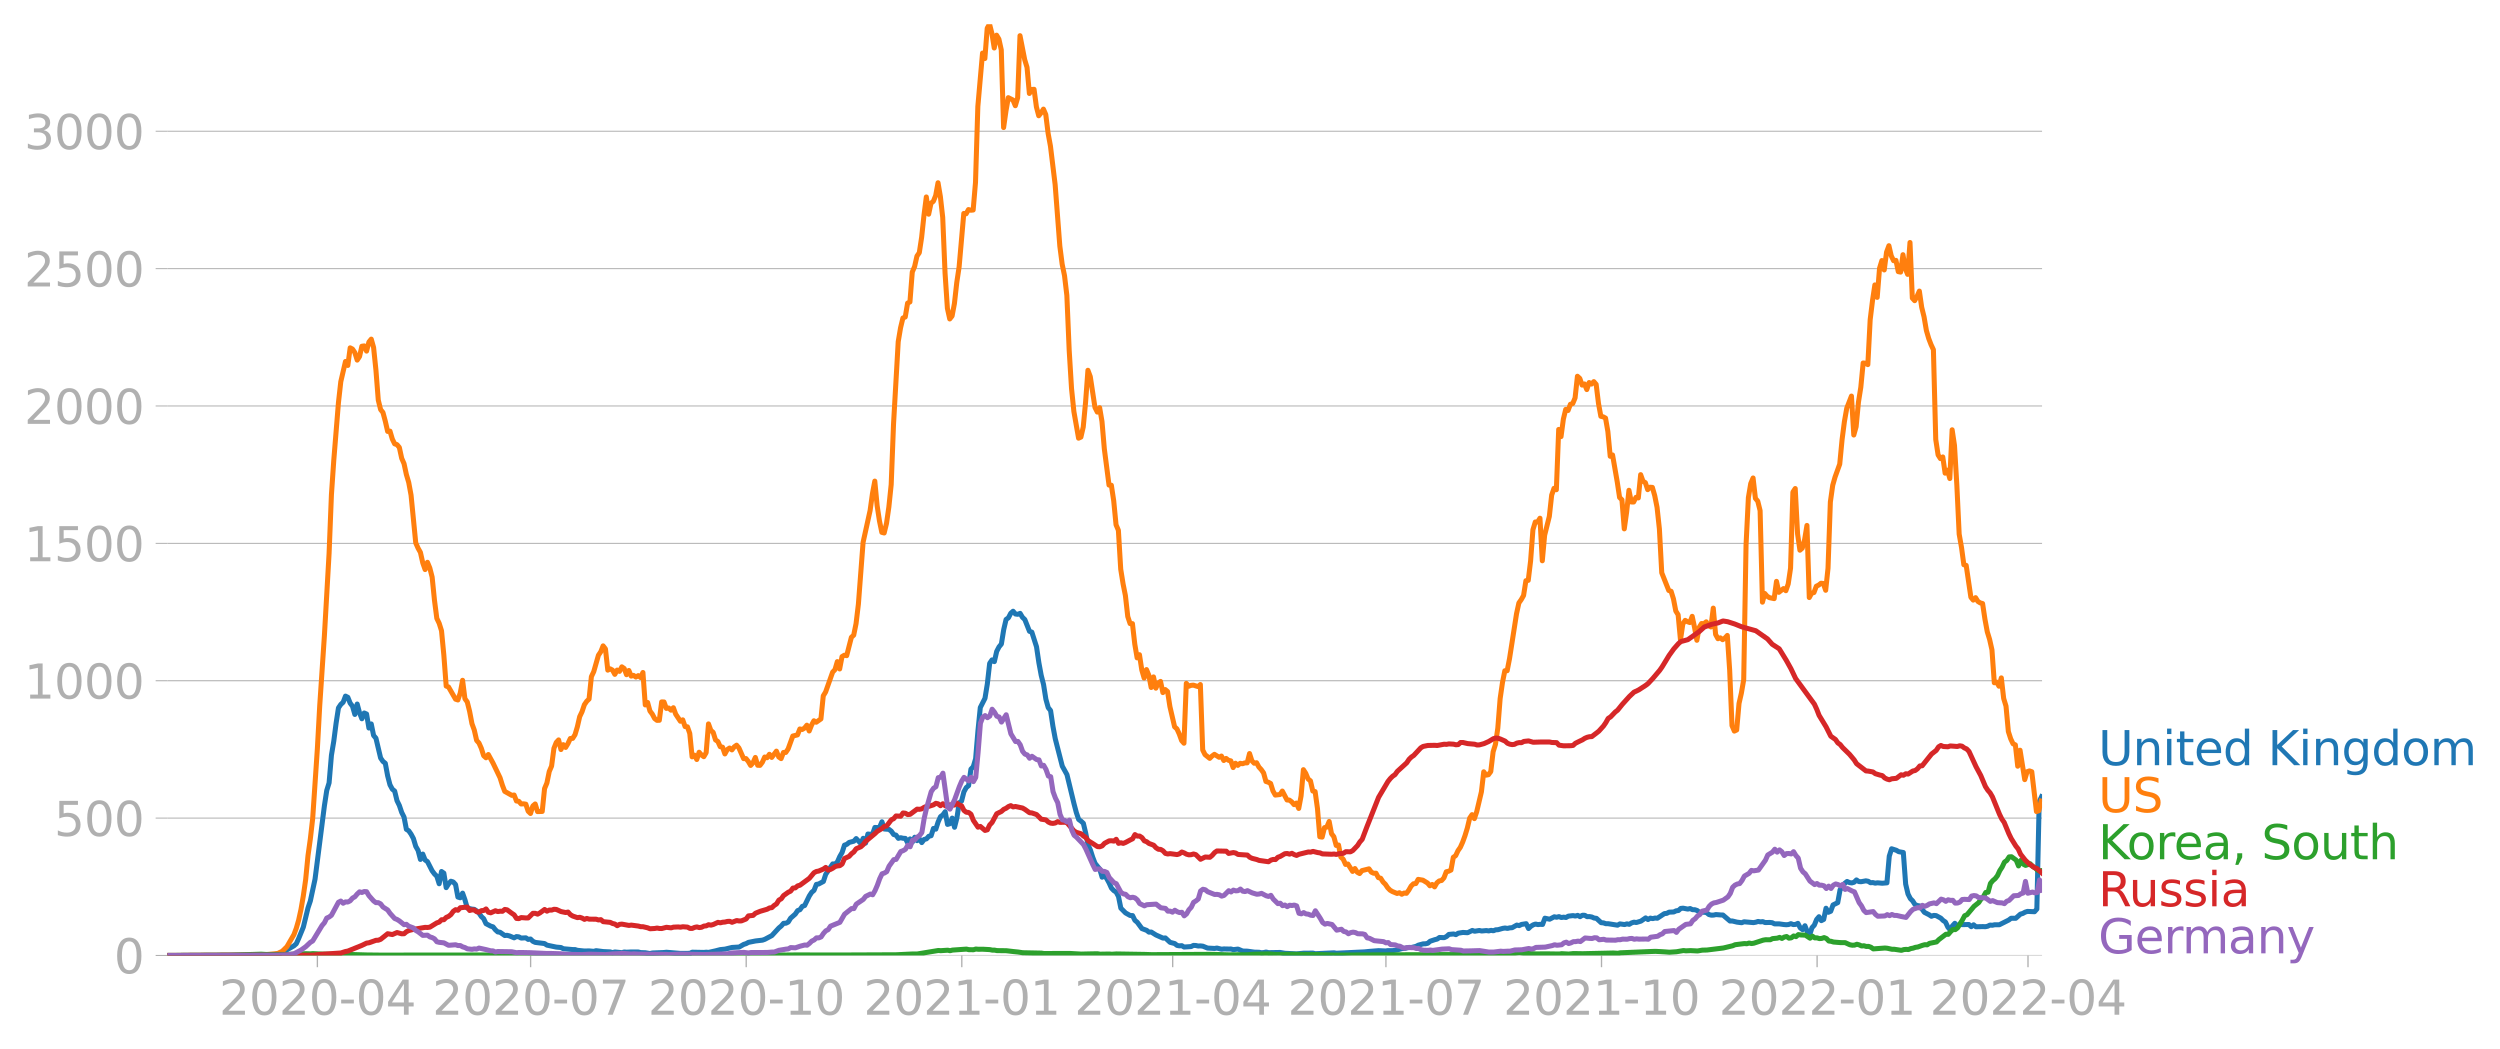 <svg xmlns:xlink="http://www.w3.org/1999/xlink" width="992.186" height="416.199" viewBox="0 0 744.14 312.149" xmlns="http://www.w3.org/2000/svg"><defs><style>*{stroke-linejoin:round;stroke-linecap:butt}</style></defs><g id="figure_1"><path d="M0 312.15h744.14V0H0v312.15z" style="fill:none" id="patch_1"/><g id="axes_1"><path d="M49.83 284.4h558V7.2h-558v277.2z" style="fill:none" id="patch_2"/><g id="matplotlib.axis_1"><g id="xtick_1"><g id="line2d_1"><defs><path id="mf112548d1b" d="M0 0v3.5" style="stroke:#b0b0b0;stroke-width:.4"/></defs><use xlink:href="#mf112548d1b" x="94.47" y="284.4" style="fill:#b0b0b0;stroke:#b0b0b0;stroke-width:.4"/></g><g style="fill:#b0b0b0" transform="matrix(.14 0 0 -.14 65.222 302.038)" id="text_1"><defs><path id="DejaVuSans-32" d="M1228 531h2203V0H469v531q359 372 979 998 621 627 780 809 303 340 423 576 121 236 121 464 0 372-261 606-261 235-680 235-297 0-627-103-329-103-704-313v638q381 153 712 231 332 78 607 78 725 0 1156-363 431-362 431-968 0-288-108-546-107-257-392-607-78-91-497-524-418-433-1181-1211z" transform="scale(.016)"/><path id="DejaVuSans-30" d="M2034 4250q-487 0-733-480-245-479-245-1442 0-959 245-1439 246-480 733-480 491 0 736 480 246 480 246 1439 0 963-246 1442-245 480-736 480zm0 500q785 0 1199-621 414-620 414-1801 0-1178-414-1799Q2819-91 2034-91q-784 0-1198 620-414 621-414 1799 0 1181 414 1801 414 621 1198 621z" transform="scale(.016)"/><path id="DejaVuSans-2d" d="M313 2009h1684v-512H313v512z" transform="scale(.016)"/><path id="DejaVuSans-34" d="M2419 4116 825 1625h1594v2491zm-166 550h794V1625h666v-525h-666V0h-628v1100H313v609l1940 2957z" transform="scale(.016)"/></defs><use xlink:href="#DejaVuSans-32"/><use xlink:href="#DejaVuSans-30" x="63.623"/><use xlink:href="#DejaVuSans-32" x="127.246"/><use xlink:href="#DejaVuSans-30" x="190.869"/><use xlink:href="#DejaVuSans-2d" x="254.492"/><use xlink:href="#DejaVuSans-30" x="290.576"/><use xlink:href="#DejaVuSans-34" x="354.199"/></g></g><g id="xtick_2"><use xlink:href="#mf112548d1b" x="157.942" y="284.4" style="fill:#b0b0b0;stroke:#b0b0b0;stroke-width:.4" id="line2d_2"/><g style="fill:#b0b0b0" transform="matrix(.14 0 0 -.14 128.695 302.038)" id="text_2"><defs><path id="DejaVuSans-37" d="M525 4666h3000v-269L1831 0h-659l1594 4134H525v532z" transform="scale(.016)"/></defs><use xlink:href="#DejaVuSans-32"/><use xlink:href="#DejaVuSans-30" x="63.623"/><use xlink:href="#DejaVuSans-32" x="127.246"/><use xlink:href="#DejaVuSans-30" x="190.869"/><use xlink:href="#DejaVuSans-2d" x="254.492"/><use xlink:href="#DejaVuSans-30" x="290.576"/><use xlink:href="#DejaVuSans-37" x="354.199"/></g></g><g id="xtick_3"><use xlink:href="#mf112548d1b" x="222.113" y="284.4" style="fill:#b0b0b0;stroke:#b0b0b0;stroke-width:.4" id="line2d_3"/><g style="fill:#b0b0b0" transform="matrix(.14 0 0 -.14 192.865 302.038)" id="text_3"><defs><path id="DejaVuSans-31" d="M794 531h1031v3560L703 3866v575l1116 225h631V531h1031V0H794v531z" transform="scale(.016)"/></defs><use xlink:href="#DejaVuSans-32"/><use xlink:href="#DejaVuSans-30" x="63.623"/><use xlink:href="#DejaVuSans-32" x="127.246"/><use xlink:href="#DejaVuSans-30" x="190.869"/><use xlink:href="#DejaVuSans-2d" x="254.492"/><use xlink:href="#DejaVuSans-31" x="290.576"/><use xlink:href="#DejaVuSans-30" x="354.199"/></g></g><g id="xtick_4"><use xlink:href="#mf112548d1b" x="286.283" y="284.4" style="fill:#b0b0b0;stroke:#b0b0b0;stroke-width:.4" id="line2d_4"/><g style="fill:#b0b0b0" transform="matrix(.14 0 0 -.14 257.035 302.038)" id="text_4"><use xlink:href="#DejaVuSans-32"/><use xlink:href="#DejaVuSans-30" x="63.623"/><use xlink:href="#DejaVuSans-32" x="127.246"/><use xlink:href="#DejaVuSans-31" x="190.869"/><use xlink:href="#DejaVuSans-2d" x="254.492"/><use xlink:href="#DejaVuSans-30" x="290.576"/><use xlink:href="#DejaVuSans-31" x="354.199"/></g></g><g id="xtick_5"><use xlink:href="#mf112548d1b" x="349.058" y="284.4" style="fill:#b0b0b0;stroke:#b0b0b0;stroke-width:.4" id="line2d_5"/><g style="fill:#b0b0b0" transform="matrix(.14 0 0 -.14 319.81 302.038)" id="text_5"><use xlink:href="#DejaVuSans-32"/><use xlink:href="#DejaVuSans-30" x="63.623"/><use xlink:href="#DejaVuSans-32" x="127.246"/><use xlink:href="#DejaVuSans-31" x="190.869"/><use xlink:href="#DejaVuSans-2d" x="254.492"/><use xlink:href="#DejaVuSans-30" x="290.576"/><use xlink:href="#DejaVuSans-34" x="354.199"/></g></g><g id="xtick_6"><use xlink:href="#mf112548d1b" x="412.53" y="284.4" style="fill:#b0b0b0;stroke:#b0b0b0;stroke-width:.4" id="line2d_6"/><g style="fill:#b0b0b0" transform="matrix(.14 0 0 -.14 383.282 302.038)" id="text_6"><use xlink:href="#DejaVuSans-32"/><use xlink:href="#DejaVuSans-30" x="63.623"/><use xlink:href="#DejaVuSans-32" x="127.246"/><use xlink:href="#DejaVuSans-31" x="190.869"/><use xlink:href="#DejaVuSans-2d" x="254.492"/><use xlink:href="#DejaVuSans-30" x="290.576"/><use xlink:href="#DejaVuSans-37" x="354.199"/></g></g><g id="xtick_7"><use xlink:href="#mf112548d1b" x="476.7" y="284.4" style="fill:#b0b0b0;stroke:#b0b0b0;stroke-width:.4" id="line2d_7"/><g style="fill:#b0b0b0" transform="matrix(.14 0 0 -.14 447.452 302.038)" id="text_7"><use xlink:href="#DejaVuSans-32"/><use xlink:href="#DejaVuSans-30" x="63.623"/><use xlink:href="#DejaVuSans-32" x="127.246"/><use xlink:href="#DejaVuSans-31" x="190.869"/><use xlink:href="#DejaVuSans-2d" x="254.492"/><use xlink:href="#DejaVuSans-31" x="290.576"/><use xlink:href="#DejaVuSans-30" x="354.199"/></g></g><g id="xtick_8"><use xlink:href="#mf112548d1b" x="540.87" y="284.4" style="fill:#b0b0b0;stroke:#b0b0b0;stroke-width:.4" id="line2d_8"/><g style="fill:#b0b0b0" transform="matrix(.14 0 0 -.14 511.622 302.038)" id="text_8"><use xlink:href="#DejaVuSans-32"/><use xlink:href="#DejaVuSans-30" x="63.623"/><use xlink:href="#DejaVuSans-32" x="127.246"/><use xlink:href="#DejaVuSans-32" x="190.869"/><use xlink:href="#DejaVuSans-2d" x="254.492"/><use xlink:href="#DejaVuSans-30" x="290.576"/><use xlink:href="#DejaVuSans-31" x="354.199"/></g></g><g id="xtick_9"><use xlink:href="#mf112548d1b" x="603.645" y="284.4" style="fill:#b0b0b0;stroke:#b0b0b0;stroke-width:.4" id="line2d_9"/><g style="fill:#b0b0b0" transform="matrix(.14 0 0 -.14 574.397 302.038)" id="text_9"><use xlink:href="#DejaVuSans-32"/><use xlink:href="#DejaVuSans-30" x="63.623"/><use xlink:href="#DejaVuSans-32" x="127.246"/><use xlink:href="#DejaVuSans-32" x="190.869"/><use xlink:href="#DejaVuSans-2d" x="254.492"/><use xlink:href="#DejaVuSans-30" x="290.576"/><use xlink:href="#DejaVuSans-34" x="354.199"/></g></g></g><g id="matplotlib.axis_2"><g id="ytick_1"><path d="M49.83 284.4h558" clip-path="url(#ped6bb9c317)" style="fill:none;stroke:#b0b0b0;stroke-width:.3;stroke-linecap:square" id="line2d_10"/><g id="line2d_11"><defs><path id="m6431c479e1" d="M0 0h-3.5" style="stroke:#b0b0b0;stroke-width:.3"/></defs><use xlink:href="#m6431c479e1" x="49.83" y="284.4" style="fill:#b0b0b0;stroke:#b0b0b0;stroke-width:.3"/></g><use xlink:href="#DejaVuSans-30" style="fill:#b0b0b0" transform="matrix(.14 0 0 -.14 33.922 289.719)" id="text_10"/></g><g id="ytick_2"><path d="M49.83 243.512h558" clip-path="url(#ped6bb9c317)" style="fill:none;stroke:#b0b0b0;stroke-width:.3;stroke-linecap:square" id="line2d_12"/><use xlink:href="#m6431c479e1" x="49.83" y="243.512" style="fill:#b0b0b0;stroke:#b0b0b0;stroke-width:.3" id="line2d_13"/><g style="fill:#b0b0b0" transform="matrix(.14 0 0 -.14 16.108 248.83)" id="text_11"><defs><path id="DejaVuSans-35" d="M691 4666h2478v-532H1269V2991q137 47 274 70 138 23 276 23 781 0 1237-428 457-428 457-1159 0-753-469-1171Q2575-91 1722-91q-294 0-599 50Q819 9 494 109v635q281-153 581-228t634-75q541 0 856 284 316 284 316 772 0 487-316 771-315 285-856 285-253 0-505-56-251-56-513-175v2344z" transform="scale(.016)"/></defs><use xlink:href="#DejaVuSans-35"/><use xlink:href="#DejaVuSans-30" x="63.623"/><use xlink:href="#DejaVuSans-30" x="127.246"/></g></g><g id="ytick_3"><path d="M49.83 202.623h558" clip-path="url(#ped6bb9c317)" style="fill:none;stroke:#b0b0b0;stroke-width:.3;stroke-linecap:square" id="line2d_14"/><use xlink:href="#m6431c479e1" x="49.83" y="202.623" style="fill:#b0b0b0;stroke:#b0b0b0;stroke-width:.3" id="line2d_15"/><g style="fill:#b0b0b0" transform="matrix(.14 0 0 -.14 7.2 207.942)" id="text_12"><use xlink:href="#DejaVuSans-31"/><use xlink:href="#DejaVuSans-30" x="63.623"/><use xlink:href="#DejaVuSans-30" x="127.246"/><use xlink:href="#DejaVuSans-30" x="190.869"/></g></g><g id="ytick_4"><path d="M49.83 161.735h558" clip-path="url(#ped6bb9c317)" style="fill:none;stroke:#b0b0b0;stroke-width:.3;stroke-linecap:square" id="line2d_16"/><use xlink:href="#m6431c479e1" x="49.83" y="161.735" style="fill:#b0b0b0;stroke:#b0b0b0;stroke-width:.3" id="line2d_17"/><g style="fill:#b0b0b0" transform="matrix(.14 0 0 -.14 7.2 167.054)" id="text_13"><use xlink:href="#DejaVuSans-31"/><use xlink:href="#DejaVuSans-35" x="63.623"/><use xlink:href="#DejaVuSans-30" x="127.246"/><use xlink:href="#DejaVuSans-30" x="190.869"/></g></g><g id="ytick_5"><path d="M49.83 120.846h558" clip-path="url(#ped6bb9c317)" style="fill:none;stroke:#b0b0b0;stroke-width:.3;stroke-linecap:square" id="line2d_18"/><use xlink:href="#m6431c479e1" x="49.83" y="120.846" style="fill:#b0b0b0;stroke:#b0b0b0;stroke-width:.3" id="line2d_19"/><g style="fill:#b0b0b0" transform="matrix(.14 0 0 -.14 7.2 126.165)" id="text_14"><use xlink:href="#DejaVuSans-32"/><use xlink:href="#DejaVuSans-30" x="63.623"/><use xlink:href="#DejaVuSans-30" x="127.246"/><use xlink:href="#DejaVuSans-30" x="190.869"/></g></g><g id="ytick_6"><path d="M49.83 79.958h558" clip-path="url(#ped6bb9c317)" style="fill:none;stroke:#b0b0b0;stroke-width:.3;stroke-linecap:square" id="line2d_20"/><use xlink:href="#m6431c479e1" x="49.83" y="79.958" style="fill:#b0b0b0;stroke:#b0b0b0;stroke-width:.3" id="line2d_21"/><g style="fill:#b0b0b0" transform="matrix(.14 0 0 -.14 7.2 85.277)" id="text_15"><use xlink:href="#DejaVuSans-32"/><use xlink:href="#DejaVuSans-35" x="63.623"/><use xlink:href="#DejaVuSans-30" x="127.246"/><use xlink:href="#DejaVuSans-30" x="190.869"/></g></g><g id="ytick_7"><path d="M49.83 39.07h558" clip-path="url(#ped6bb9c317)" style="fill:none;stroke:#b0b0b0;stroke-width:.3;stroke-linecap:square" id="line2d_22"/><use xlink:href="#m6431c479e1" x="49.83" y="39.07" style="fill:#b0b0b0;stroke:#b0b0b0;stroke-width:.3" id="line2d_23"/><g style="fill:#b0b0b0" transform="matrix(.14 0 0 -.14 7.2 44.388)" id="text_16"><defs><path id="DejaVuSans-33" d="M2597 2516q453-97 707-404 255-306 255-756 0-690-475-1069Q2609-91 1734-91q-293 0-604 58T488 141v609q262-153 574-231 313-78 654-78 593 0 904 234t311 681q0 413-289 645-289 233-804 233h-544v519h569q465 0 712 186t247 536q0 359-255 551-254 193-729 193-260 0-557-57-297-56-653-174v562q360 100 674 150t592 50q719 0 1137-327 419-326 419-882 0-388-222-655t-631-370z" transform="scale(.016)"/></defs><use xlink:href="#DejaVuSans-33"/><use xlink:href="#DejaVuSans-30" x="63.623"/><use xlink:href="#DejaVuSans-30" x="127.246"/><use xlink:href="#DejaVuSans-30" x="190.869"/></g></g></g><path d="m49.83 284.4 31.388-.105 2.79-.783 3.487-1.986.697-.619.698-1.53 1.395-3.4 1.395-5.736.697-2.068 1.395-6.484 2.79-21.857.698-4.556.697-2.255.698-8.225.698-4.182.697-5.397.698-4.51.697-1.028.698-.642.697-1.834.697.35.698 1.74.698.924.697 2.441.698-3.095.697 2.605.697 1.775.698-1.717.698.304.697 4.17.698-1.214.697 3.422.698.818 1.394 5.9.698 1.016.698.561.697 3.727.698 2.687.697 1.285.697.572.698 2.85.697 1.426.698 2.068.698 1.39.697 3.645.698.432.697 1.005.697 1.296.698 2.337.698 1.215.697 2.675.698-1.589.697 1.753.697.49 1.396 2.734.697.935.697.689.698 2.231.697-3.645.698.491.698 4.31.697-1.097.697-.806.698.21.697.77.698 3.728.698.21.697-1.379.697 1.963.698 2.477 1.395.315.697.07.698.456.697.63.698 1.052.698.643.697 1.483 1.395.736.697.21.698.877.698.63.697.106 1.395.97.697-.06.698.176 1.395.573.697-.374.698.082.697.362 1.396-.07.697.467.697-.117.698.678.698.327 2.79.35.697.468 1.395.292 1.395.292 1.395.128.698.362 2.79.246h.697l.698.222 2.092.21 1.395-.035 1.395.128.697-.198 2.093.268 2.093.094.697.234.698-.21 2.092.21.697-.2.698.06 1.395-.07 2.093.01.697.176 1.395.047 1.395.245.698-.175 3.487-.14.698-.082 4.185.35 2.79-.023.697-.339 3.488.07.697-.07.697.059 2.093-.468 1.395-.362 1.395-.14 2.093-.502 1.394-.082.698-.023 1.395-.806.698-.222.697-.374 2.093-.42 2.092-.246.697-.245 2.093-1.11 2.093-2.278.697-.573.698-.806.697-.023.697-.35.698-1.146 1.395-1.226.698-1.028.697-.28.697-.982.698-.257 1.395-2.862.698-1.063.697-.584.697-1.776.698-.129 1.395-.747.697-2.127 1.395-2.09.698-1.017.698.07.697-.69.697-1.576.698-1.215.697-2.162.698-.245.698-.572 1.394-.362.698-.783 1.395 1.495.697-1.577.698 1.425.697-2.698.698.081.697-.105.698-1.939.697.047.698-.105.697-1.624.698 2.15 1.395.104.697.55.698.98.697.188.698.958.697-.187.698.163.697.047.698 1.344.697-1.192.698.935.697-1.437.698 1.016.698-.514.697 1.086.697-.922.698-.187.697-.76.698-.175.698-2.161.697.21.697-2.161.698-1.566.697-.502.698-.958.698 3.773.697-.21.697-1.659.698 2.722.697-2.745.698-4.556.698-.503.697-2.745.697-1.262.698-.584.697-4.895.698-.747.697-2.349.698-8.352.697-6.905 1.395-2.745.698-4.288.697-6.121.698-1.016.697.502.698-3.05.697-1.331.698-.853.697-4.299.698-3.002.697-.503.698-1.343.697-.608.698.818.697.094.698-.28.697 1.167.698.666 1.395 3.505.697.245 1.396 4.358.697 4.72.697 3.773.698 2.734.697 4.38.698 2.512.698.865.697 4.65.697 3.738 2.093 8.166 1.395 2.523 2.092 8.657.698 2.64.698 2.044.697.503.697.642.698 2.933.697 3.47.698 1.53.697 2.184.698 1.811 1.395 1.717.697 2.395.698-.525.697.958.698 1.285.697 1.542.698.724.697.456.698 1.308.697 3.47 1.396 1.413 1.394.783.698.012.697 1.413.698.573 1.395 1.892 1.395.514.697.538.698-.024 1.395.876 2.092.935.698-.058 1.395 1.308 1.395.362.697.561.698.128.698-.058.697.409 2.092-.14.698-.35.698.034.697.152.697-.035.698.082 1.395.56 2.093.118.697-.117 1.395.338.697-.081 1.396.035.697-.012.697.187 1.395-.164 1.396.585 1.394.035 2.093.292 1.395.035.697.14.698-.047.697-.163.698.187 2.093-.035 1.394-.024 1.396.245 3.487.176 2.093-.199 2.79-.023.697.175 5.58-.269.697.129 2.093-.105 6.277-.304 1.395-.14 2.79-.222 2.093.093.698-.105 1.394.012 1.395-.234 1.396-.385.697-.035 1.395-.316.697.035 1.396-.35.697-.362 1.395-.374.697-.024.698-.152.698-.607 1.394-.467.698-.176.697-.479 1.395.059.698-.339.697-.63 1.395-.13.698.2.697-.433 1.396-.222 1.394.082 1.395-.678.698.234 1.395-.222.697.152 1.395-.129.698.106.697-.164.698.117.697-.28.698-.036 1.395-.397.698-.105.697.117.697-.164.698-.046 1.395-.783.698.163.697-.35 1.395-.222.697 1.437.698-.666.698-.432.697-.234.697.164.698-.082.697.035.698-1.858 1.395.304 1.395-.724.697.14.698-.187.697.269.698-.105.697.093.698-.397 1.395-.164.697.129.698-.199.697.386.698-.42.697.01.698.41.697-.024.698.117.697.316.698.093 1.395 1.285.697.059.698.245h.697l2.79.444.698-.386 1.395.199.697-.21.698.14.697-.42.698-.223.698.105 1.394-.42 1.395-.958.698.49.698-.42.697.152.697-.175.698.058 2.093-1.378.697-.07.697-.363 1.395-.058.698-.339.697-.093.698-.62.697-.07 1.395.27.698-.164.697.338.698.012.697.234.698.56 1.395-.046.697.117.698.572.697.175.698-.012.697-.163 1.396.117.697.023 2.092 1.788.698-.012 1.395.339 1.395.175.697-.28 2.79.245.698-.117.697-.234.698.129.697-.07.698.28 1.395-.035.697.07.698.35h1.395l1.395.2.697.058.698-.059.697-.257.698.269.697-.047.698-.315.697 1.355.698.514.698-1.157.697 1.788.697.97.698-2.173.697-.76.698-1.694.697-.818.698 1.169.697-.362.698-3.33.697 1.203.698-.303.698-1.881 1.394-.678.698-3.843.697-.701.698-1.215.697-.55.698.328.697.105.698-.199.697-.689.698.49.697.036 1.396-.257.697.128.697.433.698-.047.697.175.698-.105 1.395.128 1.395-.116.697-7.933.698-2.208 1.395.444.697.41 1.395.256.698 9.416.697 2.944.698 1.355.697.701.698 1.098.697.269.698.128 1.395 1.905 1.395.712.697.456.698-.257.697.058 1.395.76.698.7.697.456.698 1.496.698.864.697-1.238.697-.748.698 1.052.697-.795.698.14 2.092-.035.698.643.697-.561.698.584 2.093-.047.697.035.697-.14.698-.35.697.058.698-.152h1.395l2.79-1.402.697-.525h1.396l1.394-1.239.698-.198.697-.386.698-.222 2.092.094.698-.795.698-31.94.697-1.483h0" clip-path="url(#ped6bb9c317)" style="fill:none;stroke:#1f77b4;stroke-width:1.5;stroke-linecap:square" id="line2d_24"/><path d="m49.83 284.4 24.413-.082 3.487-.152 1.395-.011 1.395-.117 2.093-.21 1.394-.666 1.395-1.367 2.093-3.622.697-1.869.698-2.406.698-3.19.697-4.03.698-4.86.697-7.126.697-4.989.698-6.075 1.395-20.783.698-12.733 1.394-20.889 1.395-24.486.698-17.488.698-10.21 1.395-17.209.697-6.227 1.395-6.004.697 1.18.698-5.234.698.362.697 1.063.698 2.22.697-1.063.697-3.061.698-.094.698 1.542.697-2.698.698-.865.697 2.477.698 6.717.697 8.937.697 2.827.698.877.698 2.593.697 3.038.698-.082.697 2.36.697 1.425.698.234.697.84.698 3.225.698 1.6.697 3.225.698 2.36.697 3.785 1.395 14.217.698 1.577.697 1.25.698 3.12.697 1.986.697-2.162.698 1.683.698 2.722.697 6.904.697 5.386.698 1.448.697 2.22.698 7.266.698 9.218.697.268 2.093 3.634.697.233.698-2.068.697-3.785.697 5.48.698.97.697 2.791.698 3.668.697 1.916.698 3.073.697.77.698 1.566.698 2.208.697.62.697-.97 1.395 2.558 2.093 4.358.697 2.231.698 1.823 2.093 1.18.697-.094.697 1.776.698.093.697.795.698-.047.698.105.697 2.103.697.666.698-2.232.698-.595.697 2.266 1.395-.047.697-6.799.698-1.67.698-3.412.697-1.624.697-5.28.698-1.752.697-.748.698 2.862.698-1.448.697.817.697-1.156.698-1.496.697-.035.698-1.098.698-2.336.697-3.038.697-1.46.698-2.091.697-1.017.698-.677.697-6.67.698-1.473 1.395-4.883.698-1.04.697-1.752.697.9.698 6.32.697-.386.698.374.698 1.262.697-1.262.697.374.698-1.344.697.491.698 1.846.698-1.25.697 1.67.697-.21.698.49.697-.42.698.56.698-1.494.697 9.65.697-.725.698 2.535.698.923.697 1.32.697.537.698-.011.697-5.468.698.012.698 1.916.697-.117.697.643.698-.725.697 1.916 1.395 2.103.698-.409.697 1.998.698.07.697 1.963.698 6.974.698-.502.697 1.296.697-2.16.698.817.697.502.698-1.191.697-8.563.698 1.927.697.596.698 2.243.698.467.697 1.542.697.152.698 2.01.697-1.286.698-.467.698.55.697-.9.697-.503.698.842 1.395 3.165.698-.023.697.865.697 1.18.698-.783.697-1.589.698 2.325.698.023.697-.934.697-1.543.698.21.698-1.027.697.934 1.395-1.869.697 1.74.698.48.698-1.823.697-.011.697-1.04 1.395-3.844 1.395-.338.698-1.764.697.151.698-.408.697-.865.698 1.717.698-1.752.697-1.285.697.432 1.395-.981.698-6.87.697-1.144 2.093-5.912.698-.747.697-2.383.697 2.184.698-3.668.697-.42.698.128 1.395-5.456.697-.654.698-3.435.697-5.794 1.395-18.388 2.093-9.486.697-5.024.698-3.715.697 7.313.698 4.568.697 3.365.698.187.697-2.85.698-4.85.697-6.705.698-18.037 1.395-24.498.697-4.136.698-2.909.697-.304.698-4.123.697-.351.698-8.89.697-1.66.698-3.095.698-1.016.697-4.592.697-6.53.698-5.467.697 5.128.698-3.27.698-.562.697-1.717.697-3.808.698 4.112.697 6.203.698 16.59.698 10.467.697 3.166.697-.865.698-3.727.697-6.238.698-4.638 1.395-15.935.697.094.698-1.25.697.198.698-.07.697-8.2.698-22.618 1.395-15.888.697 1.624.698-9.042.697-1.192.698 2.769.697 4.322.698-3.808.697 1.18.698 3.189.697 23.12.698-4.895.697-3.996 1.395.701.698 1.694.697-2.36.698-18.481 1.395 7.126.697 2.313.698 7.757.697-1.18.698-.058.698 5.233.697 2.64.697-.864.698-1.11.697 1.613.698 5.584.698 3.82 1.394 11.449 1.395 18.294.698 5.41.698 3.387.697 5.876.697 16.39.698 11.356.697 6.823 1.396 7.944.697-.327.697-3.003.698-7.43.697-9.45.698 1.88 1.395 9.17.697 1.39.698-1.308.697 4.1.698 8.167 1.395 10.771.697.047.698 4.603.697 7.161.698 1.647.697 11.59.698 4.345.697 3.493.698 6.238.697 2.103.698.012.697 6.087.698 4.1.697-.935.698 4.557.697 2.394.698-2.523.697 1.694.698 3.633.698-3.142.697 3.34.697-1.518.698-.49.697 3.329.698-.9.698.585.697 4.474 1.395 6.016.697.631.698 1.53.698 1.952.697.782.697-17.815.698.864.697-.269.698-.07 1.395.433.697-.608.698 19.475.697 1.39 1.395 1.11.698-.69.697-.514 1.395.877.698-.363.697 1.32.698-.607.697.55.698.163.697 1.997.698-1.285.697.631.698-.607.697.128.698-.257.697-.012.698-2.768.697 2.161.698.724.697-.152.698 1.285.697.76.698.993.697 2.535.698.222.698.385.697 2.22.697 1.227 1.395-.164.698-1.028 1.395 2.652.697.035.698.514.697.83.698-.456.698 1.6.697-3.715.697-7.827.698 1.087.697 1.682.698.549.698 3.037.697.164.697 5.023.698 8.423.697.106.698-2.816.697-.163.698-1.683.697 3.645.698.9.697 2.593.698-.128.697 3.598.698.642.697 1.543.698-.117 1.395 2.196.697-.853.698 1.098.697.386.698-.865 2.092-.525.698.98.697.328.698-.012.697 1.309.698.187.697 1.11.698.689.698 1.04.697.712.697.41 1.395.571.698-.221.698.455.697-.362.697.082.698-.947.697-1.214.698-.678.698-.07.697-1.238 1.395.233 1.395.853.698.818.697-.386.697.713.698-1.203.697-.573.698-.128.697-.783.698-1.81.697-.164.698-.34.697-3.796.698-.49.697-1.484.698-1.005.697-1.554.698-1.927.697-2.278.698-2.944.697-1.017.698 1.18.697-2.068 1.395-5.91.698-5.959.697.993.698-.128.697-.935.698-5.888.697-2.22.698-4.801.697-8.809.698-4.813.698-3.481.697-.012.697-3.575 2.093-13.4.698-3.189.697-.993.697-1.226.698-4.405.697-.105.698-5.77.698-9.3.697-2.301h.697l.698-1.122.697 12.664.698-7.605 1.395-5.608.697-6.332.698-2.02.697.42.698-17.945.697 2.127.698-5.222.697-2.874.698.327.697-1.846.698-.222.697-1.682.698-6.437.697.63.698 1.998.697-.338.698 1.67.697-2.091.698.456.697-.725.698.818.697 5.69.698 3.808.697.163.698.374.697 4.007.698 7.36.697-.397 1.395 8.026.698 4.626.698.69.697 8.656.697-4.953.698-6.53.697 3.48.698.012.698-1.39.697.175.697-6.927.698 1.95.697.433.698 2.08.698-.725.697.058.697 2.43.698 3.505.697 6.437.698 13.038 2.093 5.268.697.246.697 2.254.698 3.61.697 1.122.698 7.488.697-4.755.698-1.063.697.398.698.245.697-1.846.698 3.271.697 3.855.698-3.855.697-1.133.698.058.697-.56.698 1.121.697.397.698-5.596.697 7.828.698 1.273.698-.257.697.55.697-.503.698-.76.697 10.28.698 16.567.697 1.623.698-.338.697-7.886.698-3.06.697-4.02.698-40.105.697-14.09.698-4.182.697-1.658.698 6.063.697.84.698 2.816.697 27.244.698-2.582.697.818.698.42 1.395.292.697-5.14.698 3.26 1.395-1.11.697.63.698-2.009.697-4.685.698-22.652.697-1.063.698 13.505.697 4.848.698-.607.698-2.5.697-4.264.697 21.46.698-1.297.697-.198.698-1.87.697-.338.698-.55.697.07.698 2.022.697-6.566.698-19.72.698-4.953.697-2.453 1.395-3.867.697-7.29.698-5.385.697-3.96 1.395-3.61.698 11.588.697-2.476.698-7.337.697-4.404.698-7.22.697.07.698.41.697-13.377.698-5.713.697-4.626.698 3.703.697-8.668.698-2.29.697 2.792.698-5.315.697-1.893.698 3.014.697 1.449.698-.105.697 3.353.698.14.697-5.176.698 4.16.697 1.693.698-9.486.697 16.554.698.76.697-1.262.698-1.589.698 4.837.697 2.815.697 4.065.698 2.407.697 1.822.698 1.496.697 26.73.698 4.59.697 1.098.698-.49.697 4.825.698-.888.698 2.488.697-14.51.697 4.639.698 11.729.697 14.673.698 3.983.697 5.14.698.2 1.395 9.485.697.842.698-.725.697 1.122.698.432.697.199.698 4.638.697 3.761.698 2.278.697 3.108.698 9.79.697-.187.698 1.215.697-2.477.698 6.11.697 2.29.698 7.558.697 2.161.698 1.484.697.339.698 6.343.697-4.754 1.395 8.75.698-2.348.697-.246.698.246 1.395 11.846.698-.234.697-2.874h0" clip-path="url(#ped6bb9c317)" style="fill:none;stroke:#ff7f0e;stroke-width:1.5;stroke-linecap:square" id="line2d_25"/><path d="m49.83 284.4 18.832-.093 9.068-.293 1.395.082 6.278.012 5.58-.234 1.394.047.698-.07 2.79.14 2.79.059 1.395-.059 9.068.257 4.184.047 93.466-.094 5.58-.116 2.092.058 5.58.035 1.395-.035 12.555.128 3.488-.035 6.975.024h6.277l16.042-.07 4.883-.234h1.395l6.278-1.04.697.059 2.093-.14.697.151.697-.186 4.185-.293.698.164 1.395.023.697-.21.698.07 1.395-.012 2.092.117.698.152h.697l.698.14 2.79.035 2.092.246 1.395.14 1.396.21 2.79.059 2.79.058.697.117 7.673-.023 3.487.198 1.395-.035 2.092-.047 1.396-.011.697.116 2.79-.046.697.07 1.395-.094 2.79.047 5.58.094 2.093.07 17.438-.094 1.394.024 4.185.128 4.185-.047h1.395l2.093-.14 4.185-.093 2.093.163 4.882-.058 8.37.093 4.185.14 8.37-.035 26.505-.105 1.395-.023 2.093.023 9.764-.233.698-.117 4.185-.07 2.093-.175 1.394.14 3.488.268 2.79-.035 4.185.059.697-.105 2.093.116 1.395-.151 2.79.046 9.067-.21 1.395.082.698-.14 9.068-.386 1.394-.047 1.395.07 1.396.082 1.394.105 2.093-.14 2.093-.362.697.093 1.395-.07 2.093.106 1.394-.246 1.395-.035 4.883-.607 2.79-.666.697-.304 2.79-.35.698.058.697-.21.698.152.697-.106 2.79-.91.698-.118 1.395.012.697-.35 1.396-.129.697-.234.697.316.698-.409.697-.164.698.491.697-.105.698-.55.697.2.698-.608.697.105 1.396.059 1.394.91.698-.607.697.503h.698l.697.222.698-.059.697-.245.698.28.697.736.698.094.698.21 2.092.175 1.395.012 1.395.63.697.13.698-.024.697-.257.698.187.697.327.698-.07.697.21.698-.023.697.257.698.49 3.487-.257.698.07 1.395.304h.697l2.093.316.697-.222.698-.07.697.058.698-.292.697-.129.698-.245.697-.093 1.396-.503.697-.187.697.047.698-.444 2.092-.42.698-.701 2.092-1.59.698.024.698-.806.697-.63.697.034.698-.537 1.395-2.29.697-1.308.698-.292 2.092-2.5 1.395-1.122.698-1.051.697-.713.698-1.25.697-.07.698-2.605.697-.841.698-.584.697-.888.698-1.507.697-1.063.698-1.484.697-.48.698-1.062.697-.047 1.396 1.016.697 1.718.697-1.647.698 1.11.697.373 1.395-.467.698.806.697.327.698.713.698.315.697-.152h0" clip-path="url(#ped6bb9c317)" style="fill:none;stroke:#2ca02c;stroke-width:1.5;stroke-linecap:square" id="line2d_26"/><path d="m49.83 284.4 43.245-.093 2.093-.222 6.277-.421 1.395-.444.697-.128 4.185-1.694 1.396-.678.697-.093 2.093-.736.697-.035.697-.257 2.093-1.671 1.395.245 1.395-.596 1.395.374.698-.023.697-.596.698-.35 1.394-.35 3.488-.597.697.035.698-.093 2.092-1.285.698-.234.697-.689.698-.012.698-.689.697-.304.697-.549.698-.958.697-.49.698.175.698-.748 2.092-.21.697 1.028.698-.187.697.047.698.514.697.128.698-.455.698-.047.697-.456.697.97.698.175 1.395-.619.698.257.697-.117.697.024.698-.55.697.117 1.395 1.028.698.468.697 1.063.698.058.697-.315 1.396.117.697-.012 1.395-1.367h.698l.697.245.697-.373 1.395-1.017.698.503.698-.34.697.024.697-.245.698.047 1.395.63 1.395.292.697-.14.698.771.697.41 1.395.478.698-.105.697.234.698.385.697-.28.698.21 2.093.023.697.222.698-.093.697.596 2.093.21.697.339.698.163.697.491.697-.397.698-.07 2.093.385.697-.093 2.093.28.697.187.698.012 1.394.327.698.28 1.395-.081.697-.129.698.129.697.011 1.395-.362 1.395.164.698-.21 1.395-.06.698.071.697-.129 1.395.106.697.385.698.012.698-.304.697-.152.697.199.698-.094.697-.35.698-.07.697-.339.698.129.697-.187 1.395-.643.698.14.697-.175.698-.058.697-.176.698-.046.698.303 1.394-.525.698.128.697-.023 1.395-.56.698-.924 1.395-.152.697-.642 1.396-.573 2.092-.619.698-.385.697-.094.697-.654.698-.456.697-1.133.698-.374.698-.97 1.394-.992.698-.327.697-.912.698-.058.698-.596.697-.198 2.79-2.057 1.395-1.67.697-.362.698-.129 1.395-.596.697-.49.698.817.697-.21.698-.362.698-.502.697-.187.697-.07.698-.491.697-1.636 1.395-.654.698-.782.697-.526.698-.958 1.395-.584.697-.631.698-.958 2.79-2.325.697-.677 1.395-.83.698-.642.697-.117 1.396-1.846.697-.327.697-.818 1.395.082.698-.97.697.082.698.397.697-.07 2.093-1.554.698.059.697-.14.697-.444.698-.292.697-.012 1.396-.444.697-.456.697.152.698.561.697-.584.698.596.698.233.697-.502 1.395.058.697-.572.698.526.698.28.697 1.367.697.537.698.07.697.526.698 1.8 1.395 2.055.697-.222 1.395 1.192.698-.187.697-1.449.698-.724 1.395-2.605 1.395-.69.697-.63.698-.316.697-.502.698-.28.697.385.698-.128 2.093.455.697.397 1.395 1.005.697.059 1.396.478 1.394 1.39 1.395.211.698.62.698.338.697.082.697-.129.698-.397.697.222 1.396-.047.697.152 2.092 2.453.698.41 1.395.42.697.654.698.444.697.946 1.395.865 1.396.911.697.047.697-.257.698-.76 1.395-.747.697-.024.698.105.697-.537.698 1.203.697-.175.698.187.697-.28 1.395-.748.698-.339.697-1.25.698.444h.697l.698.456.697.958.698.257.697.525 1.396.526.697.76.697.443.698.047.697.42.698.76.698.175.697-.105 2.092.28.698-.221.698-.538.697.257.697.386.698.198.697-.046.698-.21.698.198 1.394 1.378 1.395-.677 1.395.082.698-.584.697-.807.698-.49 2.79.07.697.666 1.395-.257.698.14.697.42 2.79.187.698.643.697.327 1.396.35.697.27 2.79.396.698-.479.697-.21.697.035.698-.677.697-.246 1.396-.817.697-.059.697.187.698-.245.697.385.698.246.698-.34 2.79-.688.697.046.698-.222 1.394.35.698.094.697.304 2.79.105.698-.07.697.129.698-.234 1.395-.105.697-.48 1.395.036.698-.397 1.395-1.46.697-1.076.698-.794 1.395-3.692 3.488-8.808 2.79-4.708.697-.876.697-.69.698-.479.697-.97 2.79-2.546.698-1.04.697-.677.698-.48 2.093-2.254.697-.42 1.395-.293 2.093-.046.697.058 2.092-.385.698.046.697-.14 1.395.082.698.175.697-.058.698-.62h.697l1.395.328 2.093.187.697.222.698-.024 1.395-.374 1.395-.63 1.395-.842.697-.186.698.058.697.234 1.396.619.697.63.697.281.698.128.697-.081.698-.362.698-.152.697.023.697-.374 1.395-.152 1.396.398 2.092-.07h2.79l.697.14 1.395.046.698.748 1.395.199 2.092-.035.698-.082.697-.643 1.396-.689.697-.327.697-.456.698-.303.697-.176.698-.035 1.395-1.063.697-.549 1.395-1.542.698-1.016.697-1.25.698-.433 1.395-1.46.697-.537 1.396-1.73 2.092-2.324 1.395-1.32 1.395-.666 2.092-1.355.698-.538 1.395-1.483 2.092-2.477.698-.993 2.093-3.435 1.394-1.939 1.395-1.577.698-.596 2.092-.572 2.79-1.975.698-.514 1.395-1.261 2.093-.783 2.092-.479 1.395-.55 1.395.223 2.092.677 2.093.842 4.185 1.168 3.487 2.441 1.395 1.578 2.093 1.366 2.092 3.412 1.395 2.511 1.395 2.921 5.58 7.629.698 1.518.697 1.8 2.093 3.446 1.395 2.768 1.395.982.697 1.004.698.491.697.876 2.093 2.045 1.395 1.67.697 1.11 2.79 2.15.698.058 1.395.257.697.514 1.395.42.698.153.697.689.698.35.697.199.698-.292 1.395-.14 1.395-1.052.697.14.698-.444.697.082 1.395-.9.698-.151.697-.514.698-.841.698-.059 2.79-3.493 1.394-1.086.698-1.052.697-.409.698.304 1.395.082.698-.245 2.092.163.697-.21.698.117.697.514.698.315.697.748 2.093 4.544 1.395 2.594 1.395 3.306.697 1.075.698.806.697 1.203 2.093 5.152.697 1.425.698 1.005 1.395 3.365.697 1.436 1.396 2.255.697.865.697 1.542 1.395 1.775 1.395 1.332.698.374.697.573.698.21 1.395 1.273h0" clip-path="url(#ped6bb9c317)" style="fill:none;stroke:#d62728;stroke-width:1.5;stroke-linecap:square" id="line2d_27"/><path d="m49.83 284.4 32.085-.093 1.395-.024 2.093-.058 2.092-.327 2.093-1.098 1.395-.993 1.394-1.309.698-.409 2.79-4.614.698-.806.697-1.402.697-.304.698-.526 2.093-3.878.697-.35.698.642.697-.397.697.035.698-.363.698-.806.697-.385.698-.83.697-.642.697.187.698-.28.698.046.697 1.168 1.395 1.577.698.514h.697l.697.363.698.923 1.395.887.698.993 1.394 1.554.698.28.697.433 1.395 1.121.698-.105.698.56 1.394.515.698.748.698.397 1.395 1.075 1.394-.07.698.514.698.21.697.374.697.864.698.175 1.395.152 1.395.736 2.093-.163.697.233.698-.011.697.397.697.21.698.374 1.395.152.697-.129.698.059.697-.304 2.093.456 1.395.362.697.023.698.327.698-.14 4.185.07 1.394.28.698-.058 1.395.012 2.093.047 4.882.233h1.395l2.79.082 1.395.164 4.882.081 2.093-.128 4.882.128 2.093-.198 2.093-.082.697-.094 2.79.222.697-.07 1.395.082 8.37.082.698.07 3.488-.164 6.975.14 6.975-.198 1.395-.28 3.487-.164 1.395.164.697-.117h2.093l2.79-.024 1.395-.116.697-.012 1.395-.514 2.093-.35.697-.07.698-.398 1.395.082 1.395-.479 1.395-.362.697.058.698-.537.698-.69.697-.327.697-.63h.698l.697-.292.698-1.04.697-.771.698-.339.697-1.04 2.79-1.145 1.395-2.418 2.093-1.682.697.012.698-1.32 2.093-1.426.697-.888 1.395-.689.697.21.698-1.226.697-1.612.698-1.94.697-1.46.698-.234.697-.409.698-1.623 1.395-1.951.697-.07 1.395-2.349.698-.257.697-.409.698-1.203.697.456.698-1.94.697-.151.698-.771.698-.48.697-.899.697-4.229.698-3.014 1.395-4.918.698-1.028.697-.444.697-2.699.698-.117.697-1.215 1.396 10.082.697.62 1.395-2.84 1.395-3.843.698-1.647.697-1.122 1.395 1.052.697-1.075.698 1.285.697-1.238.698-7.419.697-8.726.698-1.788.697-.479.698.62.697-.48.698-2.032.697.876.698 1.203.697.234.698 1.507 1.395-2.173 1.395 5.666 1.395 2.301.697-.035.698 1.005.697 1.94.698.84.697.234.698.993.697-.584 1.396.981.697.082.697 1.81.698-.186.697 1.226.698 1.963.698.199.697 4.439.697 1.893.698 1.401.697 3.493.698 1.613.698.151.697.491.697-.549.698 2.956.697 1.542.698.56 2.093 2.197.697 1.32 2.092 4.685.698 1.413.697-.14.698.023.697.666.698.047.697.304.698 1.518 1.395 1.52.697.303 1.395 2.582.698.444.697.14.698.712.697.304.698-.152.697.199.698.596.697 1.098 1.396.677.697-.338 2.79-.176 1.395 1.087 1.395.187.698.818.697-.012.697.315.698-.572.697.432.698.257.698-.082.697 1.052.697-.573.698-1.226.697-.748.698-1.472.698-.42.697-.573.697-2.383.698-.514.697.152.698.572 2.093.83.697-.035.697.128.698.397.697-.21 1.396-1.402.697.374.697-.55.698.223.697-.059.698-.479.697.631.698.117.697-.28 1.395.654 1.396.42.697-.07.697-.198 1.395.724.698.199.698-.327.697 1.098 1.395 1.367.697-.117.698.724.698-.187.697.48.697-.421.698.081.697-.128.698.245.698 2.196.697.164.697-.374.698.397.697.082.698.304.698.082.697-1.402L393 273.36l.697 1.238.698.48.697-.21 1.396.315 1.394 1.682 1.395-.269.698.654.697.14.698.55.697-.35.698-.13.697.13.698.35 1.395.023.697.187.698 1.005.697.14 1.396.7 2.79.293.697.35.698-.082.697.608 1.395.093.697.304.698.094.698.373.697.234.697-.222 2.093.059.698.233.697-.011.697.362.698.152 1.395.046.698-.093.697.105 2.79-.386 2.093-.093.697.245 2.79.187.697.222 2.093-.035 2.79-.082 2.79.444 1.395-.011 2.092-.257.698.07 1.395-.07h.697l1.395-.363 2.093-.058 2.092-.385.698.186.698-.14.697-.362 2.79-.093 2.093-.456.697-.245.697.152 1.395-.152.698-.561.697-.21.698.409.697-.21.698-.351.697-.012.698-.152.697.14 1.395-1.074 1.395.128.698.035.697-.233.698.046.697.561 1.395-.14.698.222 2.79.047.697-.152.698.011.698-.175 1.394.023.698-.186.697-.047.698.245.698-.117.697.082 2.092-.035.698.058.698-.595 2.092-.28.697-.468.698-.257.698-.69 2.79-.291.697.549.697-.935 2.093-1.448 1.395-.164.697-1.028.698-.49.697-.818.698-.433.697-1.004 1.395-.328.698-1.121.697-.678.698-.338.697-.117 2.093-.69 1.395-.993.697-1.016.698-1.822.697-.643.698-.339.697-.128.698-.923.697-1.297 1.396-.818.697-.876.697.117 1.395-.222 2.093-2.944.697-1.542 1.395-.853.698-.864.697.864.698-.666.697.55.698 1.12.697-.56.698-.035.697.129.698-.666.697 1.133.698.783.697 3.002.698 1.075.698.584 1.394 2.173 1.395 1.04.698-.316.697.49.698.013.697.186.698.795.697-.701.698.69.698-.982.697-.362.697.187.698.397.697-.444.698 1.484.697-.257 1.395.735.698.258 1.395 3.2.697.958.698 1.356.697.654 2.093-.304.697.853.698.537 2.092-.093.698-.386.697.304.698-.35.697.28h.698l1.395.327 1.395.269 1.395-1.753.697-.654 1.395-.502.698.082.698-.771.697.292.697-.27.698-.443 1.395-.315.697.233 1.395-1.343.698.21.697.444.698-.467.698.187.697-.024.697.83.698-.024.697-.28.698-.76.697-.058 1.395.07.698-1.04.697-.151.698.093.697.49 2.093.141 1.395 1.005.697-.222 1.395.595 1.395.082.698.222.697-.7.698-.258 1.395-1.39 1.395-.082.697-.502.698-.222.697-3.458.698 3.516 1.395-.35.697.234.698-.106.698-3.738.697 3.06h0" clip-path="url(#ped6bb9c317)" style="fill:none;stroke:#9467bd;stroke-width:1.5;stroke-linecap:square" id="line2d_28"/><g style="fill:#1f77b4" transform="matrix(.14 0 0 -.14 624.57 227.765)" id="text_17"><defs><path id="DejaVuSans-55" d="M556 4666h635V1831q0-750 271-1080 272-329 882-329 606 0 878 329 272 330 272 1080v2835h634V1753q0-912-452-1378Q3225-91 2344-91q-885 0-1337 466-451 466-451 1378v2913z" transform="scale(.016)"/><path id="DejaVuSans-6e" d="M3513 2113V0h-575v2094q0 497-194 743-194 247-581 247-466 0-735-297-269-296-269-809V0H581v3500h578v-544q207 316 486 472 280 156 646 156 603 0 912-373 310-373 310-1098z" transform="scale(.016)"/><path id="DejaVuSans-69" d="M603 3500h575V0H603v3500zm0 1363h575v-729H603v729z" transform="scale(.016)"/><path id="DejaVuSans-74" d="M1172 4494v-994h1184v-447H1172V1153q0-428 117-550t477-122h590V0h-590q-666 0-919 248-253 249-253 905v1900H172v447h422v994h578z" transform="scale(.016)"/><path id="DejaVuSans-65" d="M3597 1894v-281H953q38-594 358-905t892-311q331 0 642 81t618 244V178Q3153 47 2828-22t-659-69q-838 0-1327 487-489 488-489 1320 0 859 464 1363 464 505 1252 505 706 0 1117-455 411-454 411-1235zm-575 169q-6 471-264 752-258 282-683 282-481 0-770-272t-333-766l2050 4z" transform="scale(.016)"/><path id="DejaVuSans-64" d="M2906 2969v1894h575V0h-575v525q-181-312-458-464-276-152-664-152-634 0-1033 506-398 507-398 1332t398 1331q399 506 1033 506 388 0 664-152 277-151 458-463zM947 1747q0-634 261-995t717-361q456 0 718 361 263 361 263 995t-263 995q-262 361-718 361t-717-361q-261-361-261-995z" transform="scale(.016)"/><path id="DejaVuSans-4b" d="M628 4666h631V2694l2094 1972h813L1850 2491 4331 0h-831L1259 2247V0H628v4666z" transform="scale(.016)"/><path id="DejaVuSans-67" d="M2906 1791q0 625-258 968-257 344-723 344-462 0-720-344-258-343-258-968 0-622 258-966t720-344q466 0 723 344 258 344 258 966zm575-1357q0-893-397-1329-396-436-1215-436-303 0-572 45t-522 139v559q253-137 500-202 247-66 503-66 566 0 847 295t281 892v285q-178-310-456-463T1784 0Q1141 0 747 490 353 981 353 1791q0 812 394 1302 394 491 1037 491 388 0 666-153t456-462v531h575V434z" transform="scale(.016)"/><path id="DejaVuSans-6f" d="M1959 3097q-462 0-731-361t-269-989q0-628 267-989 268-361 733-361 460 0 728 362 269 363 269 988 0 622-269 986-268 364-728 364zm0 487q750 0 1178-488 429-487 429-1349 0-859-429-1349Q2709-91 1959-91q-753 0-1180 489-426 490-426 1349 0 862 426 1349 427 488 1180 488z" transform="scale(.016)"/><path id="DejaVuSans-6d" d="M3328 2828q216 388 516 572t706 184q547 0 844-383 297-382 297-1088V0h-578v2094q0 503-179 746-178 244-543 244-447 0-707-297-259-296-259-809V0h-578v2094q0 506-178 748t-550 242q-441 0-701-298-259-298-259-808V0H581v3500h578v-544q197 322 472 475t653 153q382 0 649-194 267-193 395-562z" transform="scale(.016)"/></defs><use xlink:href="#DejaVuSans-55"/><use xlink:href="#DejaVuSans-6e" x="73.193"/><use xlink:href="#DejaVuSans-69" x="136.572"/><use xlink:href="#DejaVuSans-74" x="164.355"/><use xlink:href="#DejaVuSans-65" x="203.564"/><use xlink:href="#DejaVuSans-64" x="265.088"/><use xlink:href="#DejaVuSans-20" x="328.564"/><use xlink:href="#DejaVuSans-4b" x="360.352"/><use xlink:href="#DejaVuSans-69" x="425.928"/><use xlink:href="#DejaVuSans-6e" x="453.711"/><use xlink:href="#DejaVuSans-67" x="517.09"/><use xlink:href="#DejaVuSans-64" x="580.566"/><use xlink:href="#DejaVuSans-6f" x="644.043"/><use xlink:href="#DejaVuSans-6d" x="705.225"/></g><g style="fill:#ff7f0e" transform="matrix(.14 0 0 -.14 624.57 241.765)" id="text_18"><defs><path id="DejaVuSans-53" d="M3425 4513v-616q-359 172-678 256-319 85-616 85-515 0-795-200t-280-569q0-310 186-468 186-157 705-254l381-78q706-135 1042-474t336-907q0-679-455-1029Q2797-91 1919-91q-331 0-705 75-373 75-773 222v650q384-215 753-325 369-109 725-109 540 0 834 212 294 213 294 607 0 343-211 537t-692 291l-385 75q-706 140-1022 440-315 300-315 835 0 619 436 975t1201 356q329 0 669-60 341-59 697-177z" transform="scale(.016)"/></defs><use xlink:href="#DejaVuSans-55"/><use xlink:href="#DejaVuSans-53" x="73.193"/></g><g style="fill:#2ca02c" transform="matrix(.14 0 0 -.14 624.57 255.765)" id="text_19"><defs><path id="DejaVuSans-72" d="M2631 2963q-97 56-211 82-114 27-251 27-488 0-749-317t-261-911V0H581v3500h578v-544q182 319 472 473 291 155 707 155 59 0 131-8 72-7 159-23l3-590z" transform="scale(.016)"/><path id="DejaVuSans-61" d="M2194 1759q-697 0-966-159t-269-544q0-306 202-486 202-179 548-179 479 0 768 339t289 901v128h-572zm1147 238V0h-575v531q-197-318-491-470T1556-91q-537 0-855 302-317 302-317 808 0 590 395 890 396 300 1180 300h807v57q0 397-261 614t-733 217q-300 0-585-72-284-72-546-216v532q315 122 612 182 297 61 578 61 760 0 1135-394 375-393 375-1193z" transform="scale(.016)"/><path id="DejaVuSans-2c" d="M750 794h659V256L897-744H494L750 256v538z" transform="scale(.016)"/><path id="DejaVuSans-75" d="M544 1381v2119h575V1403q0-497 193-746 194-248 582-248 465 0 735 297 271 297 271 810v1984h575V0h-575v538q-209-319-486-474-276-155-642-155-603 0-916 375-312 375-312 1097zm1447 2203z" transform="scale(.016)"/><path id="DejaVuSans-68" d="M3513 2113V0h-575v2094q0 497-194 743-194 247-581 247-466 0-735-297-269-296-269-809V0H581v4863h578V2956q207 316 486 472 280 156 646 156 603 0 912-373 310-373 310-1098z" transform="scale(.016)"/></defs><use xlink:href="#DejaVuSans-4b"/><use xlink:href="#DejaVuSans-6f" x="60.576"/><use xlink:href="#DejaVuSans-72" x="121.758"/><use xlink:href="#DejaVuSans-65" x="160.621"/><use xlink:href="#DejaVuSans-61" x="222.145"/><use xlink:href="#DejaVuSans-2c" x="283.424"/><use xlink:href="#DejaVuSans-20" x="315.211"/><use xlink:href="#DejaVuSans-53" x="346.998"/><use xlink:href="#DejaVuSans-6f" x="410.475"/><use xlink:href="#DejaVuSans-75" x="471.656"/><use xlink:href="#DejaVuSans-74" x="535.035"/><use xlink:href="#DejaVuSans-68" x="574.244"/></g><g style="fill:#d62728" transform="matrix(.14 0 0 -.14 624.57 269.765)" id="text_20"><defs><path id="DejaVuSans-52" d="M2841 2188q203-69 395-294t386-619L4263 0h-679l-596 1197q-232 469-449 622t-592 153h-688V0H628v4666h1425q800 0 1194-335 394-334 394-1009 0-441-205-732-205-290-595-402zM1259 4147V2491h794q456 0 689 211t233 620q0 409-233 617t-689 208h-794z" transform="scale(.016)"/><path id="DejaVuSans-73" d="M2834 3397v-544q-243 125-506 187-262 63-544 63-428 0-642-131t-214-394q0-200 153-314t616-217l197-44q612-131 870-370t258-667q0-488-386-773Q2250-91 1575-91q-281 0-586 55T347 128v594q319-166 628-249 309-82 613-82 406 0 624 139 219 139 219 392 0 234-158 359-157 125-692 241l-200 47q-534 112-772 345-237 233-237 639 0 494 350 762 350 269 994 269 318 0 599-47 282-46 519-140z" transform="scale(.016)"/></defs><use xlink:href="#DejaVuSans-52"/><use xlink:href="#DejaVuSans-75" x="64.982"/><use xlink:href="#DejaVuSans-73" x="128.361"/><use xlink:href="#DejaVuSans-73" x="180.461"/><use xlink:href="#DejaVuSans-69" x="232.561"/><use xlink:href="#DejaVuSans-61" x="260.344"/></g><g style="fill:#9467bd" transform="matrix(.14 0 0 -.14 624.57 283.765)" id="text_21"><defs><path id="DejaVuSans-47" d="M3809 666v1253H2778v519h1656V434q-365-259-806-392-440-133-940-133-1094 0-1712 639-617 640-617 1780 0 1144 617 1783 618 639 1712 639 456 0 867-113 411-112 758-331v-672q-350 297-744 447t-828 150q-857 0-1287-478-429-478-429-1425 0-944 429-1422 430-478 1287-478 334 0 596 58 263 58 472 180z" transform="scale(.016)"/><path id="DejaVuSans-79" d="M2059-325q-243-625-475-815-231-191-618-191H506v481h338q237 0 368 113 132 112 291 531l103 262L191 3500h609L1894 763l1094 2737h609L2059-325z" transform="scale(.016)"/></defs><use xlink:href="#DejaVuSans-47"/><use xlink:href="#DejaVuSans-65" x="77.49"/><use xlink:href="#DejaVuSans-72" x="139.014"/><use xlink:href="#DejaVuSans-6d" x="178.377"/><use xlink:href="#DejaVuSans-61" x="275.789"/><use xlink:href="#DejaVuSans-6e" x="337.068"/><use xlink:href="#DejaVuSans-79" x="400.447"/></g></g></g><defs><clipPath id="ped6bb9c317"><path d="M49.83 7.2h558v277.2h-558z"/></clipPath></defs></svg>